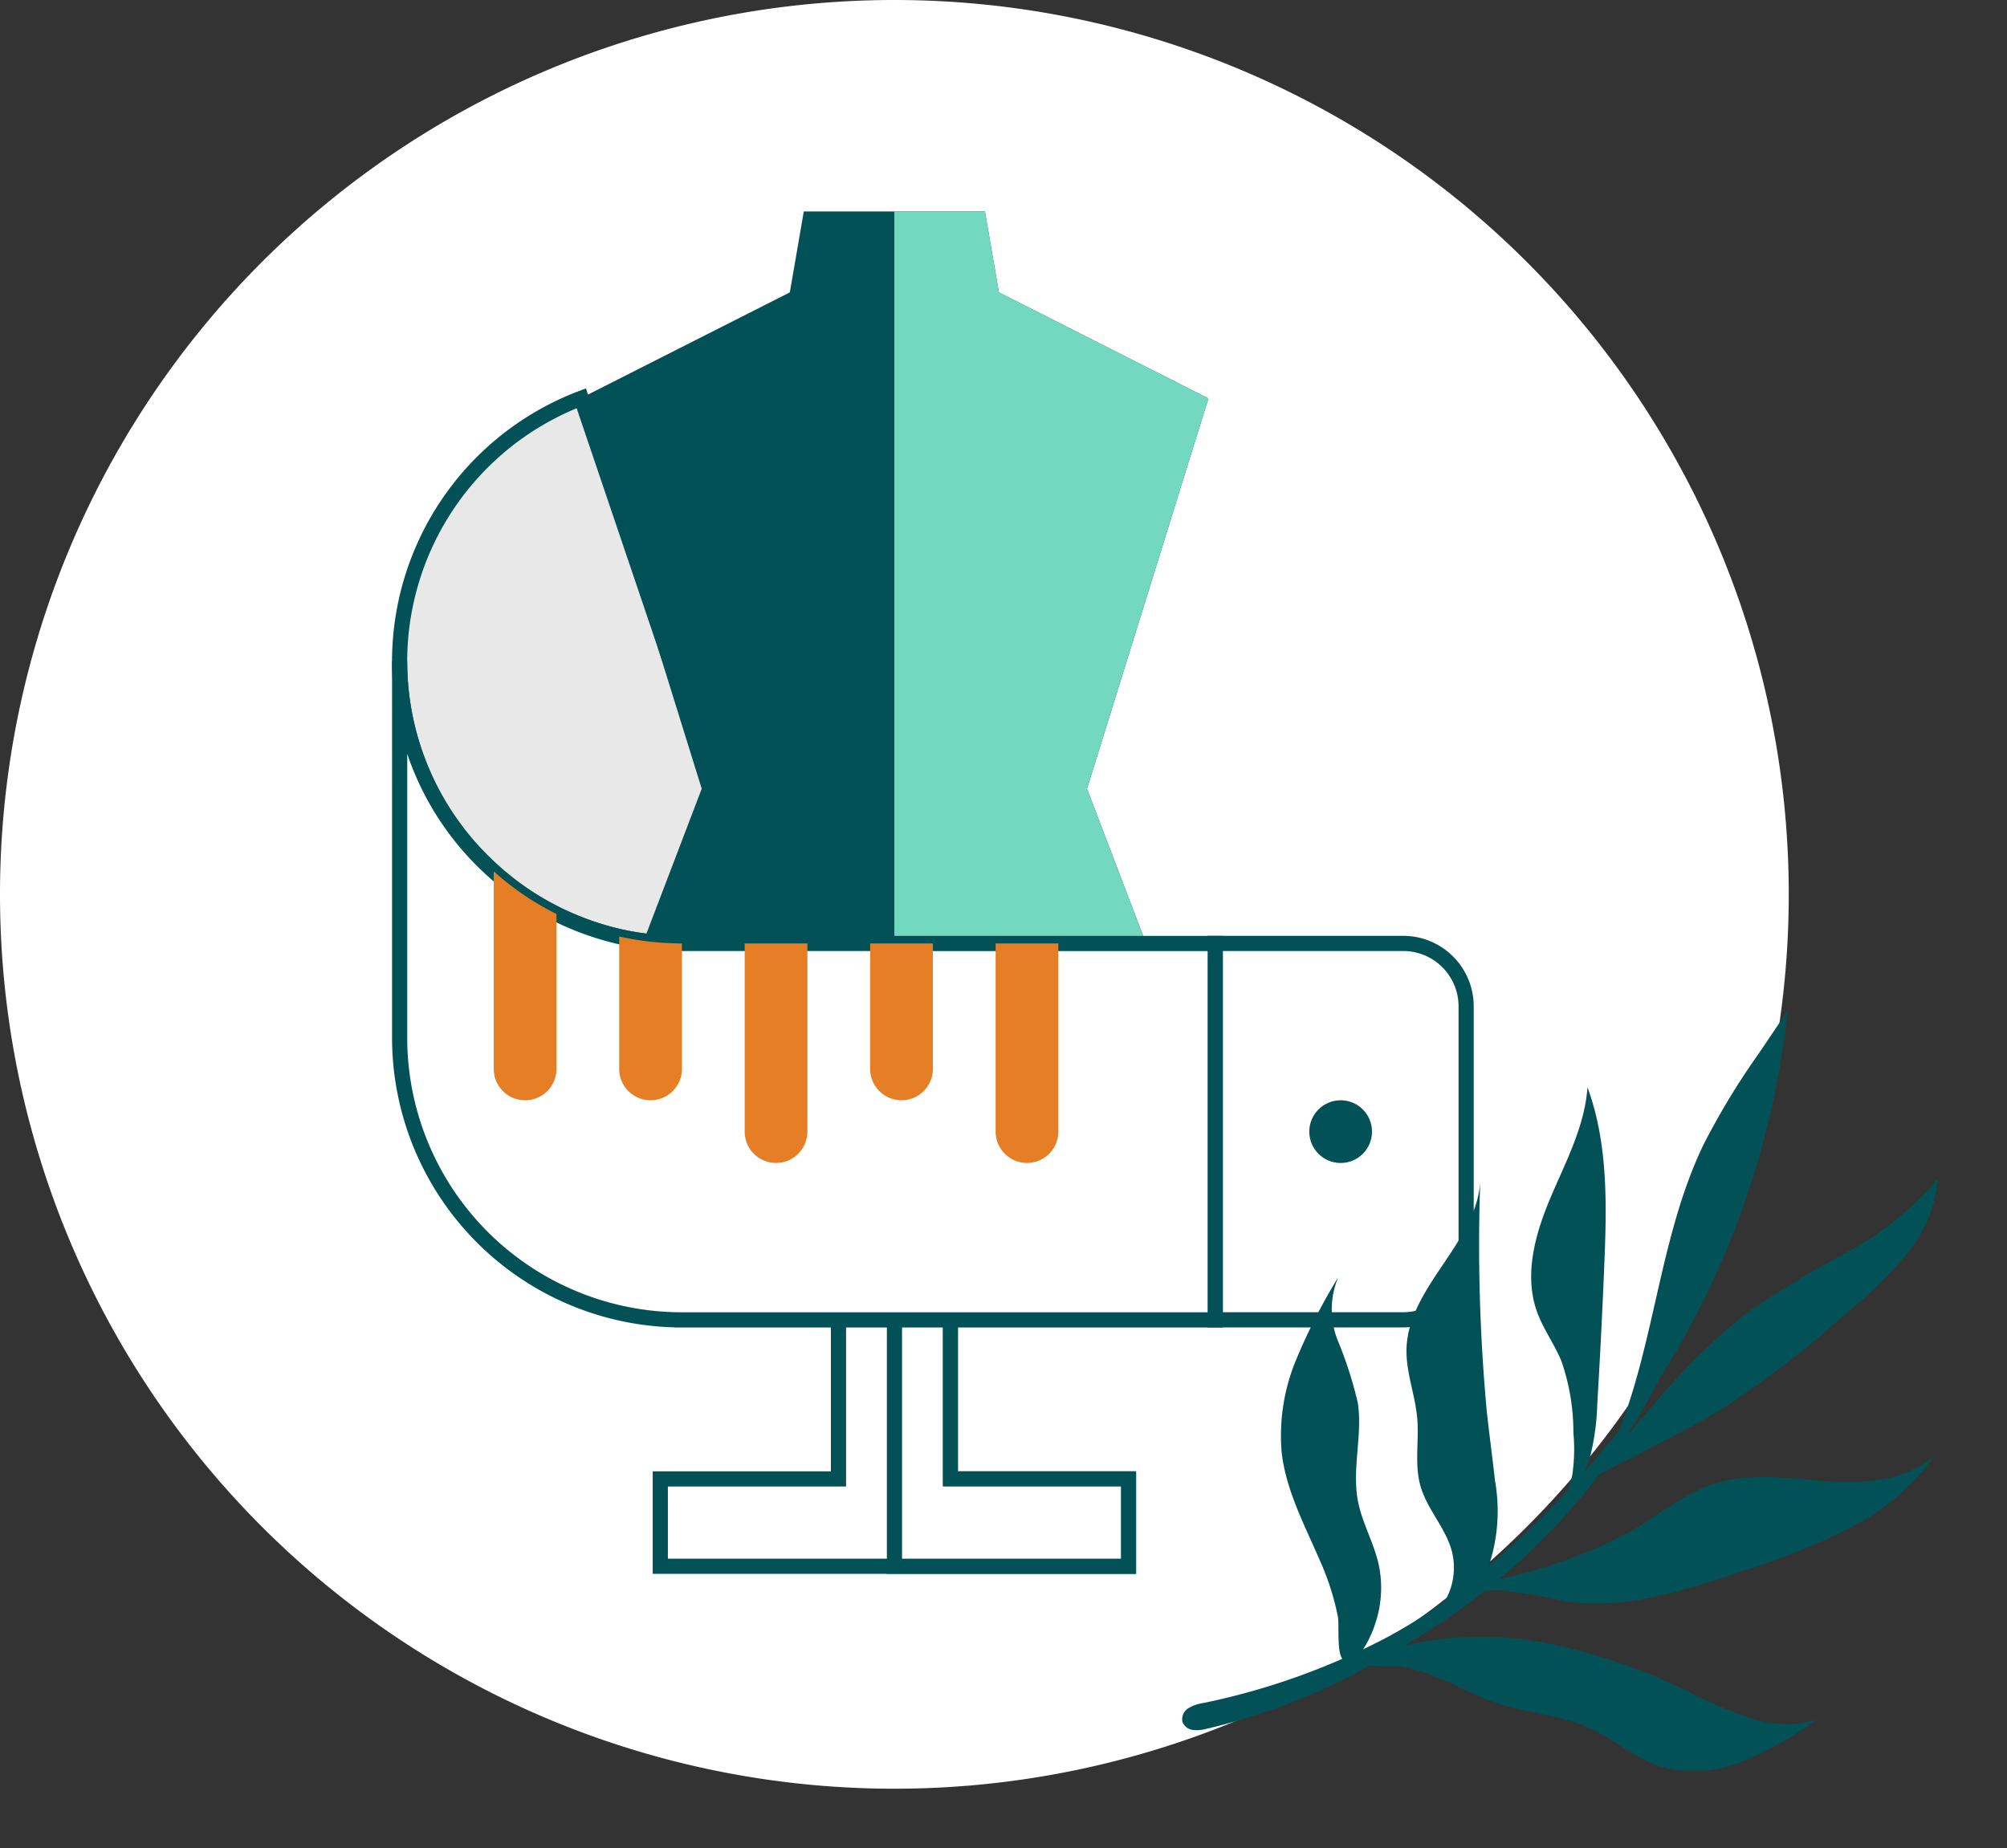 <svg id="Grupo_1054475" data-name="Grupo 1054475" xmlns="http://www.w3.org/2000/svg" width="132.28" height="121.827" viewBox="0 0 132.28 121.827">
  <rect x="0" y="0" width="132.28" height="121.827" fill="#333333" stroke="none"/>
  <g id="Grupo_55729" data-name="Grupo 55729" transform="translate(0 0)">
    <path id="Trazado_106029" data-name="Trazado 106029" d="M58.948,0A58.948,58.948,0,1,1,0,58.948,58.948,58.948,0,0,1,58.948,0Z" transform="translate(0 0)" fill="#fff"/>
    <path id="Path" d="M2893.124-1762.515l-5.383.455a18.571,18.571,0,0,1-18.3-15.2,18.571,18.571,0,0,1,11.665-20.733Z" transform="translate(-2842.794 1824.243)" fill="#e8e8e8" stroke="#025157" stroke-width="1" fill-rule="evenodd"/>
    <path id="Trazado_106025" data-name="Trazado 106025" d="M2911.237-1721.849v-56.682h-7.369v56.682h-11.744v5.757h30.856v-5.757Z" transform="translate(-2848.604 1819.326)" fill="#fff" stroke="#025157" stroke-width="1"/>
    <path id="Trazado_106026" data-name="Trazado 106026" d="M2928.2-1721.849h-11.743v-56.682h-3.684v62.439H2928.2Z" transform="translate(-2853.82 1819.326)" fill="#fff" stroke="#025157" stroke-width="1"/>
    <path id="Trazado_106027" data-name="Trazado 106027" d="M2924.445-1760.752l-5.979-15.668,8-25.725-13.806-6.991-.92-5.334H2899.8l-.92,5.334-13.807,6.991,8,25.725-5.979,15.668Z" transform="translate(-2846.823 1828.407)" fill="#025157"/>
    <path id="Trazado_106028" data-name="Trazado 106028" d="M2925.462-1776.42l8-25.725-13.806-6.991-.92-5.334h-5.97v53.719h18.673Z" transform="translate(-2853.82 1828.407)" fill="#73d8c0"/>
    <path id="Path-2" data-name="Path" d="M2957.6-1745.778v16.539a4.147,4.147,0,0,1-4.135,4.134h-12.4v-24.808h12.4A4.147,4.147,0,0,1,2957.6-1745.778Z" transform="translate(-2860.968 1812.095)" fill="#fff" stroke="#025157" stroke-width="1" fill-rule="evenodd"/>
    <path id="Path-3" data-name="Path" d="M2922.888-1756.2v24.808h-35.145A18.606,18.606,0,0,1,2869.136-1750v-24.809a18.525,18.525,0,0,0,6.2,13.851,18.243,18.243,0,0,0,4.135,2.812,18.958,18.958,0,0,0,4.134,1.489,19.378,19.378,0,0,0,4.135.455Z" transform="translate(-2842.796 1818.386)" fill="#fff" stroke="#025157" stroke-width="1" fill-rule="evenodd"/>
    <g id="Grupo_55729-2" data-name="Grupo 55729" transform="translate(32.542 57.428)">
      <path id="Path-4" data-name="Path" d="M2881.57-1753.463v10.213a2.067,2.067,0,0,1-2.067,2.067,2.067,2.067,0,0,1-2.068-2.067v-13.025a18.243,18.243,0,0,0,4.135,2.812Z" transform="translate(-2877.435 1756.275)" fill="#e57e25" fill-rule="evenodd"/>
      <path id="Path-5" data-name="Path" d="M2903.7-1749.912v12.4a2.067,2.067,0,0,1-2.067,2.068,2.067,2.067,0,0,1-2.067-2.068v-12.4Z" transform="translate(-2883.027 1754.667)" fill="#e57e25" fill-rule="evenodd"/>
      <path id="Path-6" data-name="Path" d="M2925.831-1749.912v12.4a2.068,2.068,0,0,1-2.067,2.068,2.068,2.068,0,0,1-2.068-2.068v-12.4Z" transform="translate(-2888.618 1754.667)" fill="#e57e25" fill-rule="evenodd"/>
      <path id="Path-7" data-name="Path" d="M2892.635-1750.066v8.269a2.067,2.067,0,0,1-2.067,2.067,2.067,2.067,0,0,1-2.068-2.067v-8.724A19.378,19.378,0,0,0,2892.635-1750.066Z" transform="translate(-2880.231 1754.821)" fill="#e57e25" fill-rule="evenodd"/>
      <path id="Path-8" data-name="Path" d="M2914.766-1749.912v8.269a2.067,2.067,0,0,1-2.068,2.067,2.067,2.067,0,0,1-2.067-2.067v-8.269Z" transform="translate(-2885.822 1754.667)" fill="#e57e25" fill-rule="evenodd"/>
    </g>
    <circle id="Oval" cx="2.067" cy="2.067" r="2.067" transform="translate(86.294 72.52)" fill="#025157"/>
  </g>
  <path id="Trazado_771802" data-name="Trazado 771802" d="M25.066,29.151c1.281-6.359.429-13.161,2.182-19.453a48.115,48.115,0,0,1,2.55-6.58L31.185,0a56.764,56.764,0,0,1-4.154,25.5,40.9,40.9,0,0,1-1.441,3.951q.676-1.118,1.354-2.234A42.521,42.521,0,0,1,31.98,20.1a68.338,68.338,0,0,1,5.829-5.106,19.97,19.97,0,0,0,5.042-5.825,8.879,8.879,0,0,1-1.1,5.171,26.445,26.445,0,0,1-3.1,4.375,64.888,64.888,0,0,1-7.168,7.878c-1.495,1.34-3.132,2.515-4.707,3.758-.7.55-1.677,1.208-2.52,1.941a42.66,42.66,0,0,1-5.251,7.884A32.806,32.806,0,0,0,26.953,35.6c1.641-1.394,3.052-3.113,4.966-4.1,2.219-1.143,4.82-1.157,7.3-1.428s5.151-.955,6.65-2.952A15.643,15.643,0,0,1,41.091,32.9a46.731,46.731,0,0,1-6.428,3.989c-3.505,1.921-7.185,3.891-11.181,3.985a36.173,36.173,0,0,0-4.337.025,5.834,5.834,0,0,0-.955.223q-1.228,1.377-2.572,2.645-.994.936-2.008,1.822A21.938,21.938,0,0,1,22.752,43.8a38.028,38.028,0,0,1,9.759,1.516,29.543,29.543,0,0,0,4.327,1.013,7.5,7.5,0,0,0,4.337-.629,24.633,24.633,0,0,1-4.318,3.533,8.276,8.276,0,0,1-5.337,1.256c-1.724-.257-3.258-1.229-4.946-1.666-2.019-.522-4.156-.256-6.221-.549-1.695-.24-3.317-.854-5-1.142A9.216,9.216,0,0,0,13.4,47a15.013,15.013,0,0,1-1.714.256l-.053-.006a41.4,41.4,0,0,1-9.907,6,2.394,2.394,0,0,1-.889.24.845.845,0,0,1-.775-.415A.857.857,0,0,1,.3,52.124a2.6,2.6,0,0,1,.9-.5,45.759,45.759,0,0,0,8.517-4.463c-.455-.428-.583-2.18-.773-2.693A17.462,17.462,0,0,0,7.1,40.987c-1.382-2.1-2.983-4.134-3.691-6.548a13.032,13.032,0,0,1-.128-6.106,38.936,38.936,0,0,1,1.8-5.891,5.46,5.46,0,0,0,.7,4.127,26.618,26.618,0,0,1,2.006,3.8c.688,2.045.366,4.336,1.128,6.355.506,1.341,1.458,2.471,2.032,3.784A7.356,7.356,0,0,1,11.45,44.5a7.088,7.088,0,0,1-.492,1.805q.611-.436,1.207-.892a31.957,31.957,0,0,0,3.56-3.208,4.4,4.4,0,0,0-.127-3.269c-.669-1.452-2.091-2.445-2.79-3.883-.65-1.338-.6-2.9-.981-4.337-.4-1.508-1.274-2.879-1.5-4.422-.588-4.022,3.327-7.643,2.868-11.682a119.033,119.033,0,0,0,3.05,14.8c.427,1.479.9,2.944,1.332,4.423a11.44,11.44,0,0,1,.576,5.633c.925-1.126,1.8-2.283,2.635-3.437q.831-1.151,1.6-2.343a4.842,4.842,0,0,0,.142-1.156,11.787,11.787,0,0,0-.408-2.682,14.356,14.356,0,0,0-1.594-4.509c-.652-1.032-1.563-1.888-2.166-2.949-1.272-2.238-1-5.019-.424-7.529s1.408-5.037,1.134-7.6c2,3.427,2.61,7.464,3.138,11.4q.606,4.516,1.13,9.042a16.182,16.182,0,0,1,.15,3.357,7.643,7.643,0,0,1-.213,1.213q.658-1.081,1.269-2.191C24.716,29.776,24.889,29.466,25.066,29.151Z" transform="matrix(0.985, 0.174, -0.174, 0.985, 87.106, 61.19)" fill="#025157"/>
</svg>
